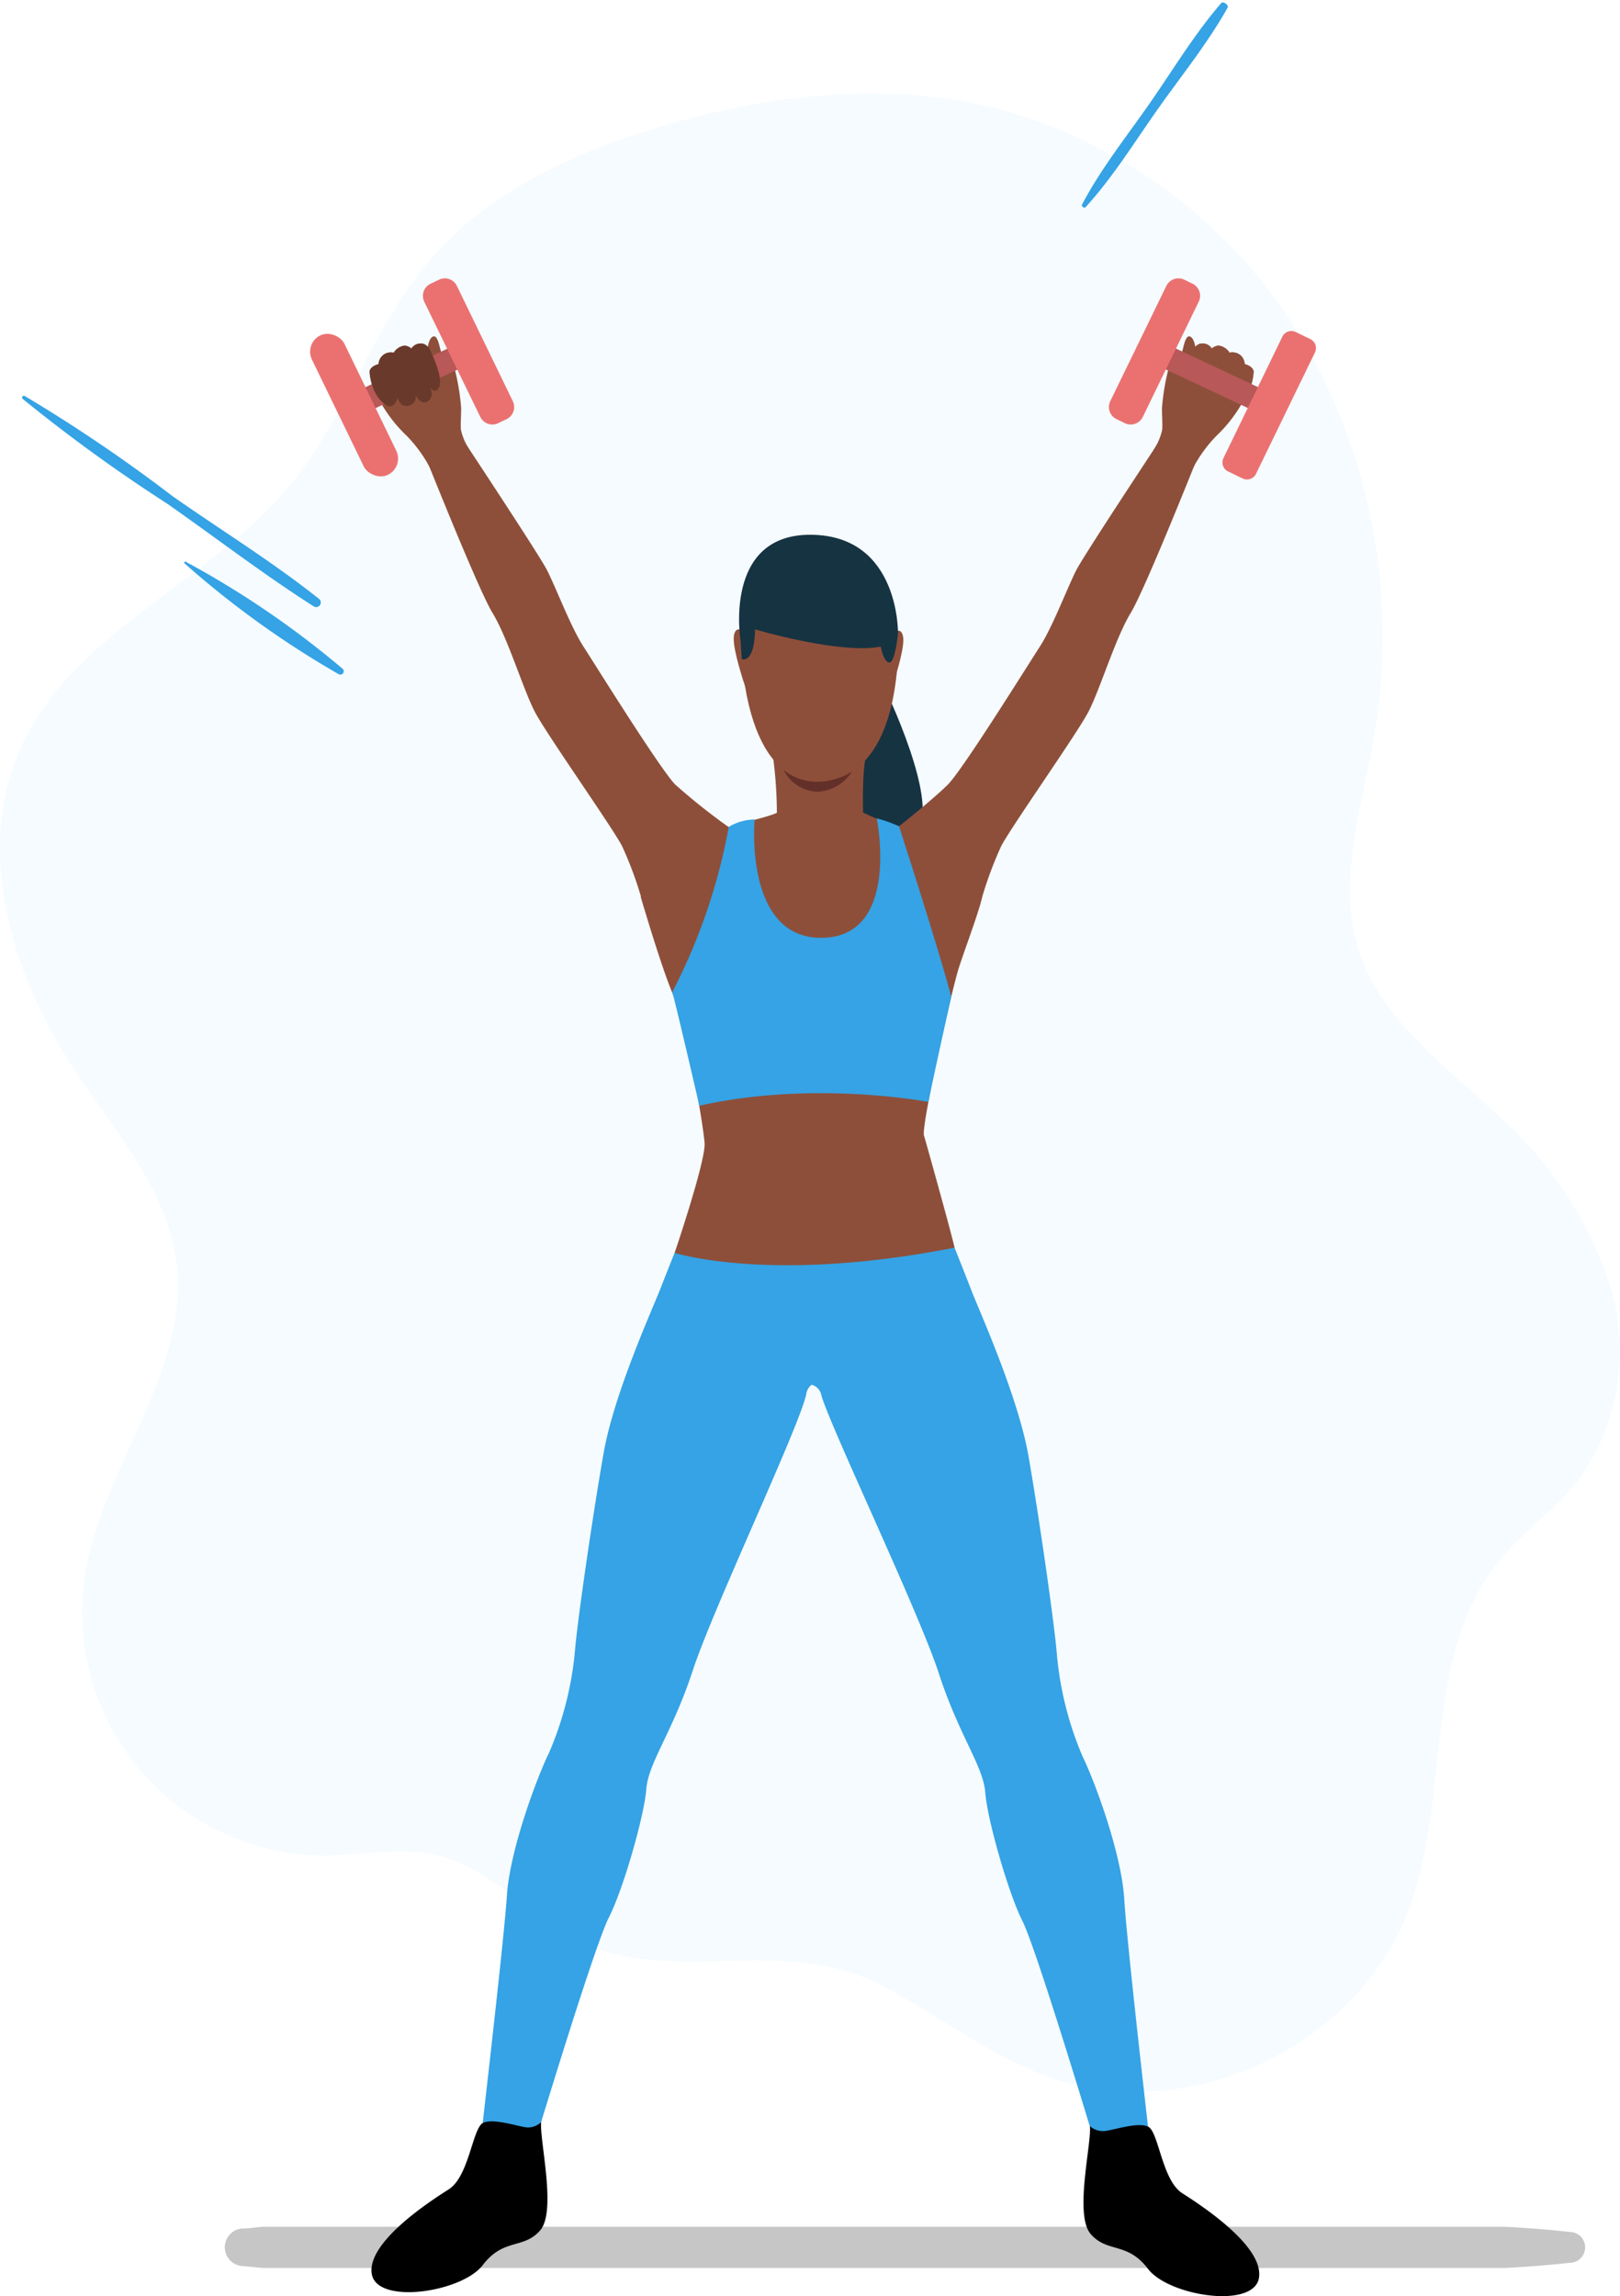 <svg xmlns="http://www.w3.org/2000/svg" width="215.117" height="304.795" viewBox="0 0 215.117 304.795">
  <g id="Onboarding_Illustration_1" data-name="Onboarding Illustration 1" transform="translate(-72.299 -69)">
    <g id="Group_3878" data-name="Group 3878" transform="translate(176.494 154.169)">
      <path id="Path_13518" data-name="Path 13518" d="M.82,2.031a.461.461,0,0,1-.11.027.415.415,0,0,1-.236-.035.464.464,0,0,1-.222-.272A1.693,1.693,0,0,1,.183,1.07,2.4,2.4,0,0,1,.3.383.559.559,0,0,1,.5.1.258.258,0,0,1,.675.058.238.238,0,0,1,.753.081.258.258,0,0,1,.83.093.393.393,0,0,1,1,.193a.67.67,0,0,1,.161.286,1.784,1.784,0,0,1,.062.57,2.383,2.383,0,0,1-.073.572.813.813,0,0,1-.136.291.331.331,0,0,1-.131.1A.16.16,0,0,1,.82,2.031Z" transform="translate(0.421 2.166)" fill="#3b2645"/>
      <path id="Path_13519" data-name="Path 13519" d="M.819,2.029a.455.455,0,0,1-.109.025.421.421,0,0,1-.235-.039.475.475,0,0,1-.222-.272,1.668,1.668,0,0,1-.071-.675A2.344,2.344,0,0,1,.3.389.568.568,0,0,1,.491.107.267.267,0,0,1,.67.059a.238.238,0,0,1,.079.02A.258.258,0,0,1,.826.091a.394.394,0,0,1,.166.1.671.671,0,0,1,.162.286,1.784,1.784,0,0,1,.063.57,2.382,2.382,0,0,1-.072.572.812.812,0,0,1-.136.291.331.331,0,0,1-.131.1A.159.159,0,0,1,.819,2.029Z" transform="translate(7.689 1.936)" fill="#3b2645"/>
      <path id="Path_13520" data-name="Path 13520" d="M1.909,6.3a1.536,1.536,0,0,0-.341,0c-.131.009-.273.022-.409.023a1.123,1.123,0,0,1-.376-.047.382.382,0,0,1-.24-.214q.015-.327.052-.651t.093-.645q.057-.321.134-.638T1,3.5c.052-.3.111-.568.171-.833s.121-.522.179-.786.111-.536.155-.831.079-.613.1-.969l-.017,0L1.545.071,1.5.063l-.028,0q-.241.76-.451,1.529T.636,3.134Q.459,3.911.313,4.7T.055,6.272a.161.161,0,0,0-.007.085.164.164,0,0,0,.037.077.168.168,0,0,0,.071.049.169.169,0,0,0,.086.007c.132,0,.263,0,.394,0s.261.015.392.024.263.019.4.025.268.009.4.005a.18.18,0,0,0,.137-.011A.124.124,0,0,0,1.909,6.3Z" transform="translate(2.72 1.135)" fill="#a4644e"/>
      <path id="Path_13521" data-name="Path 13521" d="M1.881.359A1.8,1.8,0,0,0,1.426.226,2.117,2.117,0,0,0,.9.205a1.483,1.483,0,0,0-.49.123.871.871,0,0,0-.363.3A.143.143,0,0,0,.046.79.147.147,0,0,0,.075.823.15.15,0,0,0,.2.855.457.457,0,0,0,.377.848,1.2,1.2,0,0,0,.557.789C.618.765.679.739.74.717A.854.854,0,0,1,.925.67a2.028,2.028,0,0,1,.8.141A.245.245,0,0,0,1.911.8.241.241,0,0,0,1.985.744.235.235,0,0,0,2.021.48.241.241,0,0,0,1.965.407.245.245,0,0,0,1.881.359Z" transform="translate(0 0.021)" fill="#3b2645"/>
      <path id="Path_13522" data-name="Path 13522" d="M2.182.758A1.5,1.5,0,0,0,1.735.371,1.518,1.518,0,0,0,.58.227,1.493,1.493,0,0,0,.054.494C.049.52.043.552.04.584a.4.4,0,0,0,0,.1A.186.186,0,0,0,.076.77.165.165,0,0,0,.164.826Q.286.833.409.834t.245,0Q.777.828.9.819T1.144.8q.1,0,.2.015t.2.029q.1.018.2.042t.2.055a.206.206,0,0,0,.084,0A.2.2,0,0,0,2.1.9.2.2,0,0,0,2.158.837.2.2,0,0,0,2.182.758Z" transform="translate(7.284)" fill="#3b2645"/>
      <path id="Path_13523" data-name="Path 13523" d="M4.475.743a4.5,4.5,0,0,0-.59.229c-.184.085-.359.173-.538.254a3.569,3.569,0,0,1-.558.206,2.474,2.474,0,0,1-.649.084,2.813,2.813,0,0,1-.356.005,2.817,2.817,0,0,1-.352-.039A2.817,2.817,0,0,1,1.087,1.4a2.812,2.812,0,0,1-.332-.127.543.543,0,0,1-.148-.046.724.724,0,0,1-.1-.06.533.533,0,0,0-.1-.056.51.51,0,0,0-.15-.036.112.112,0,0,0-.09.009A.11.11,0,0,0,.149,1.1a.108.108,0,0,0-.023.114A.725.725,0,0,0,.38,1.7a1.45,1.45,0,0,0,.526.274,3.418,3.418,0,0,0,.626.125c.206.024.4.033.555.037A3.034,3.034,0,0,0,2.813,2.1,3.016,3.016,0,0,0,3.5,1.892a2.986,2.986,0,0,0,.615-.36,2.952,2.952,0,0,0,.516-.5.144.144,0,0,0,.059-.1.155.155,0,0,0-.029-.1A.215.215,0,0,0,4.578.757.158.158,0,0,0,4.475.743Z" transform="translate(2.152 8.361)" fill="#a4644e"/>
    </g>
    <g id="Group_3877" data-name="Group 3877" transform="translate(72.299 81.434)">
      <path id="Path_11037" data-name="Path 11037" d="M347.492,140.584c-2.817.319-5.687.532-8.558.691H174l-2.87-.266a2.5,2.5,0,0,1,0-4.97c.957,0,1.914-.186,2.9-.239H338.908c2.9.159,5.741.372,8.584.691a2.046,2.046,0,1,1,0,4.093Z" transform="translate(-139.052 147.352)" fill="#c6c6c6"/>
      <path id="Path_11038" data-name="Path 11038" d="M231.383,272.652c-5.315-3.614-9.913-8.345-16.106-9.647-4.6-.983-9.355,0-14.059.133A32.264,32.264,0,0,1,168.927,226.2c2.126-14.511,14.006-27.241,12.172-41.806-1.223-9.541-7.973-17.2-13.288-25.168-8.584-12.81-13.74-29.66-7.176-43.613,7.1-15.1,25.115-21.607,35.693-34.55,7.415-9.089,10.843-20.969,18.6-29.9s18.6-13.9,29.633-17.275c14.7-4.492,30.564-6.352,45.473-2.658a67.824,67.824,0,0,1,41.274,31.892,78.136,78.136,0,0,1,8.717,52.011c-1.648,9.329-4.837,19-1.914,28.012s11.561,15.2,18.6,21.873a51.293,51.293,0,0,1,14.644,22.192,29.235,29.235,0,0,1-3.8,25.647c-3.189,4.226-7.734,7.256-11.029,11.4-10.046,12.571-6.166,31.2-11.88,46.244-6.883,18.072-29.235,28.517-47.573,22.085-7.973-2.844-14.883-8.319-22.458-12.279C260.378,272.918,244.459,281.821,231.383,272.652Z" transform="translate(-157.661 -29.26)" fill="#35a3e5" opacity="0.05"/>
    </g>
    <path id="Path_11072" data-name="Path 11072" d="M47.626.213c-7.973-.478-15.813,0-23.707,0A207,207,0,0,0,.239.585a.239.239,0,0,0,0,.478,213.252,213.252,0,0,0,23.68.372c7.973,0,15.946.345,23.707,0a.611.611,0,0,0,0-1.223Z" transform="matrix(0.819, 0.574, -0.574, 0.819, 75.75, 120.964)" fill="#35a3e5"/>
    <path id="Path_11073" data-name="Path 11073" d="M25.374.508A121.7,121.7,0,0,0,.1.827c-.133,0-.133.239,0,.266a123.558,123.558,0,0,0,25.275.292.452.452,0,0,0,0-.877Z" transform="matrix(0.819, 0.574, -0.574, 0.819, 97.34, 142.826)" fill="#35a3e5"/>
    <path id="Path_11074" data-name="Path 11074" d="M32.765.3C27.357-.257,21.883.129,16.461.153S5.566-.185.157.515C.071.515,0,.644,0,.8s.071.289.157.289c5.408.7,10.9.362,16.3.386s10.9.41,16.3-.145a.557.557,0,0,0,.228-.518A.557.557,0,0,0,32.765.3Z" transform="matrix(0.574, -0.819, 0.819, 0.574, 215.45, 96.026)" fill="#35a3e5"/>
    <g id="Group_3875" data-name="Group 3875" transform="translate(112.671 105.95)">
      <path id="Path_12932" data-name="Path 12932" d="M605.536,151.959s-1.767,3.578-1.2,4.822,1.273,0,1.273,0-.72,1.228.206,1.923,1.681-.82,1.681-.82a1.148,1.148,0,0,0,.856,1.419c1.158.342,1.51-1.057,1.51-1.057s.438,1.767,1.646.906c2.043-1.455,2.079-4.394,2.079-4.394s-.06-.7-1.193-.956a1.581,1.581,0,0,0-2.013-1.51s-1.142-1.676-2.355-.554A1.385,1.385,0,0,0,605.536,151.959Z" transform="translate(-487.491 -142.404)" fill="#693a2b"/>
      <path id="Path_12913" data-name="Path 12913" d="M517.8,243.59s8.435,17.756,2.627,18.828c-7.962,1.46-11.178-13.247-11.178-13.247Z" transform="translate(-440.316 -188.381)" fill="#163342"/>
      <path id="Path_12914" data-name="Path 12914" d="M529.045,225.273s4.53-3.583,6.487-5.536,10.494-15.658,12.22-18.325,3.689-7.927,4.867-10.2,12.794-19.78,12.794-19.78l4.474,1.882s-8.007,20.253-10.066,23.625-4.082,10.207-5.652,13.186-10.066,14.993-11.536,17.741a50.533,50.533,0,0,0-2.909,8.1S527.027,232.676,529.045,225.273Z" transform="translate(-450.04 -152.539)" fill="#8e4f3a"/>
      <path id="Path_12915" data-name="Path 12915" d="M496.05,258.064a56.954,56.954,0,0,1,.418,10.5c-.418,4.283,11.722,1.142,11.722,1.142s-.679-9.311.362-12.663S496.05,258.064,496.05,258.064Z" transform="translate(-433.759 -194.435)" fill="#8e4f3a"/>
      <path id="Path_12916" data-name="Path 12916" d="M445.485,385.476s-1.636,4.026-2.708,6.8-6.211,14.017-7.62,22-3.523,22.482-3.83,26.474a44.246,44.246,0,0,1-3.417,13.327c-1.6,3.261-5.194,12.839-5.6,18.954s-3.553,33.112-3.553,33.112,2.748,2.391,7.449-.9c0,0,7.721-25.532,9.638-29.282s4.7-13.483,4.973-17.032,3.483-7.549,6.175-15.768,13.962-31.929,15.059-36.615c0,0,.106-2.089,2.909-1.691L463.171,384.5Z" transform="translate(-395.369 -258.372)" fill="#35a3e5"/>
      <path id="Path_12917" data-name="Path 12917" d="M507.857,385.334s1.751,4.349,2.818,7.117,6.185,14.027,7.58,22.019,3.478,22.487,3.78,26.479a44.369,44.369,0,0,0,3.392,13.337c1.6,3.271,5.169,12.849,5.536,18.959s3.493,33.122,3.493,33.122-2.753,2.386-7.444-.916c0,0-7.675-25.547-9.563-29.3s-4.671-13.493-4.937-17.042-3.468-7.549-6.15-15.783-14.092-32.045-15.6-36.887a1.782,1.782,0,0,0-2.446-1.414L472.47,383.92Z" transform="translate(-422.047 -258.084)" fill="#35a3e5"/>
      <path id="Path_12918" data-name="Path 12918" d="M412.607,620.087a2.518,2.518,0,0,1-1.847.7c-1.117-.076-4.459-1.268-5.863-.6s-1.847,7.107-4.57,8.828-10.891,7.086-10.207,11.224,11.989,2.436,14.742-1.183,5.4-2.059,7.615-4.6S412.381,622.507,412.607,620.087Z" transform="translate(-381.124 -375.336)"/>
      <path id="Path_12919" data-name="Path 12919" d="M578.782,621.109a2.627,2.627,0,0,0,1.867.659c1.117-.065,4.459-1.258,5.863-.589s1.832,7.112,4.53,8.833,10.876,7.091,10.187,11.249-11.994,2.411-14.742-1.213-5.39-2.069-7.6-4.615S579.008,623.53,578.782,621.109Z" transform="translate(-474.426 -375.83)"/>
      <path id="Path_12920" data-name="Path 12920" d="M487.236,227.067s-1.107-1.329-1.51,0,.936,5.32,1.087,5.9c0,0,.669,2.235.941,1.948S487.236,227.067,487.236,227.067Z" transform="translate(-428.594 -179.881)" fill="#8e4f3a"/>
      <path id="Path_12921" data-name="Path 12921" d="M526.682,227.415s1.107-1.334,1.51,0-.936,5.32-1.087,5.9c0,0-.669,2.235-.941,1.948S526.682,227.415,526.682,227.415Z" transform="translate(-448.689 -180.053)" fill="#8e4f3a"/>
      <path id="Path_12922" data-name="Path 12922" d="M499.514,202.252s10.167,1.57,8.682,17.585-10.464,14.747-11.073,14.737-9,.332-9.734-19.216C487.4,215.358,487.063,200.9,499.514,202.252Z" transform="translate(-429.458 -167.804)" fill="#8e4f3a"/>
      <path id="Path_12923" data-name="Path 12923" d="M489.191,214.081s11.284,3.357,16.689,2.285c0,0,.342,2.013,1.117,2.114s1.173-3.81,1.173-3.81.267-13.025-11.515-13.151-9.391,14.092-9.391,14.092l.161,2.431S489.111,218.727,489.191,214.081Z" transform="translate(-429.296 -167.484)" fill="#163342"/>
      <path id="Path_12924" data-name="Path 12924" d="M498.8,263.52s3.558,3.372,9.059.277a5.709,5.709,0,0,1-4.691,2.632A5.22,5.22,0,0,1,498.8,263.52Z" transform="translate(-435.125 -198.28)" fill="#633029"/>
      <path id="Path_12925" data-name="Path 12925" d="M490.638,274.79a29.611,29.611,0,0,0,4.771,1.822c1.409.237,10.755,7.846,11.072,8.632s-2.194,7.222-3.141,10.207-4.993,20.957-4.615,22.211,3.89,13.866,4.057,14.882c-24.435,4.812-37.163.69-37.163.69s4.132-12.195,3.976-14.55-2.436-15.7-4.082-19.468-4.4-13.247-4.4-13.247,10.675-8.319,10.992-8.868,5.662-1.57,7.127-2.3Z" transform="translate(-416.405 -203.878)" fill="#8e4f3a"/>
      <path id="Path_12926" data-name="Path 12926" d="M443.426,225.378a83.469,83.469,0,0,1-7.071-5.627c-1.938-1.938-10.489-15.673-12.21-18.34s-3.689-7.927-4.867-10.2-12.794-19.78-12.794-19.78L402,173.312s8.007,20.253,10.066,23.625,4.082,10.207,5.652,13.186,10.066,14.993,11.541,17.741a50,50,0,0,1,2.909,8.1S445.445,232.782,443.426,225.378Z" transform="translate(-387.045 -152.539)" fill="#8e4f3a"/>
      <path id="Path_12927" data-name="Path 12927" d="M499.537,277.377s5.154,15.869,6.935,22.648c0,0-2.713,12.134-3.02,13.946,0,0-15.2-2.929-30.429.5,0,0-3.287-14.263-3.6-15.069a78.013,78.013,0,0,0,7.509-21.949,6.921,6.921,0,0,1,3.427-.981s-1.444,15.869,8.994,15.708,7.232-15.854,7.232-15.854a19.018,19.018,0,0,1,2.954,1.047Z" transform="translate(-420.532 -204.643)" fill="#35a3e5"/>
      <path id="Path_12928" data-name="Path 12928" d="M402.867,164.295a7.772,7.772,0,0,1-1.173-2.733c-.055-.866.05-2.119.03-2.909a29.921,29.921,0,0,0-.805-4.942c-.131-.317-1.706-1.928-1.9-2.6s-.418-2.1-1.007-1.9-.73,1.51-.73,1.51a.866.866,0,0,0-.775-.584,1.509,1.509,0,0,0-1.394.654s-.624-.468-1.077-.337a1.918,1.918,0,0,0-1.273.891,1.782,1.782,0,0,0-1.193.191,1.611,1.611,0,0,0-.805,1.329s-1.122.312-1.193.956a5.544,5.544,0,0,0,.307,1.661,18.526,18.526,0,0,0,4.57,6.86,18.3,18.3,0,0,1,3.734,5.536Z" transform="translate(-380.865 -141.493)" fill="#8e4f3a"/>
      <rect id="Rectangle_17543" data-name="Rectangle 17543" width="16.8" height="3.085" transform="matrix(0.905, -0.425, 0.425, 0.905, 5.991, 15.461)" fill="#b85858"/>
      <path id="Path_12929" data-name="Path 12929" d="M397.643,151.959s1.762,3.578,1.2,4.822-1.278,0-1.278,0,.725,1.228-.206,1.923-1.676-.82-1.676-.82a1.153,1.153,0,0,1-.861,1.419c-1.153.342-1.51-1.057-1.51-1.057s-.433,1.767-1.641.906c-2.043-1.455-2.079-4.394-2.079-4.394s.06-.7,1.193-.956a1.6,1.6,0,0,1,2.013-1.51s1.137-1.676,2.35-.554A1.389,1.389,0,0,1,397.643,151.959Z" transform="translate(-380.88 -142.404)" fill="#693a2b"/>
      <path id="Path_12930" data-name="Path 12930" d="M404.667,134.613l1.117-.539a1.782,1.782,0,0,1,2.376.82l7.429,15.305a1.782,1.782,0,0,1-.82,2.381l-1.117.539a1.777,1.777,0,0,1-2.376-.82l-7.449-15.305a1.782,1.782,0,0,1,.84-2.381Z" transform="translate(-387.865 -133.896)" fill="#eb7171"/>
      <rect id="Rectangle_17544" data-name="Rectangle 17544" width="4.796" height="20.57" rx="2.398" transform="translate(13.294 25.034) rotate(154.12)" fill="#eb7171"/>
      <path id="Path_12931" data-name="Path 12931" d="M596.38,164.295a7.774,7.774,0,0,0,1.173-2.733c.055-.866-.055-2.119-.03-2.909a30.473,30.473,0,0,1,.805-4.942c.126-.317,1.706-1.928,1.9-2.6s.423-2.1,1.007-1.9.73,1.51.73,1.51a.876.876,0,0,1,.78-.584,1.5,1.5,0,0,1,1.389.654s.624-.468,1.077-.337a1.937,1.937,0,0,1,1.278.891,1.782,1.782,0,0,1,1.193.191,1.611,1.611,0,0,1,.805,1.329s1.122.312,1.193.956a5.385,5.385,0,0,1-.312,1.661,18.627,18.627,0,0,1-4.565,6.86,18.357,18.357,0,0,0-3.74,5.536Z" transform="translate(-483.594 -141.493)" fill="#8e4f3a"/>
      <rect id="Rectangle_17545" data-name="Rectangle 17545" width="3.085" height="16.8" transform="matrix(0.425, -0.905, 0.905, 0.425, 112.281, 11.085)" fill="#b85858"/>
      <path id="Path_12933" data-name="Path 12933" d="M595.765,134.613l-1.112-.539a1.787,1.787,0,0,0-2.381.82L584.823,150.2a1.782,1.782,0,0,0,.825,2.381l1.112.539a1.782,1.782,0,0,0,2.38-.82l7.429-15.305A1.782,1.782,0,0,0,595.765,134.613Z" transform="translate(-477.765 -133.896)" fill="#eb7171"/>
      <path id="Path_12934" data-name="Path 12934" d="M626.26,148.855l-1.938-.936a1.324,1.324,0,0,0-1.767.609l-7.826,16.131a1.324,1.324,0,0,0,.614,1.767l1.938.936a1.324,1.324,0,0,0,1.767-.609l7.826-16.106a1.329,1.329,0,0,0-.614-1.792Z" transform="translate(-492.642 -140.795)" fill="#eb7171"/>
    </g>
  </g>
</svg>
